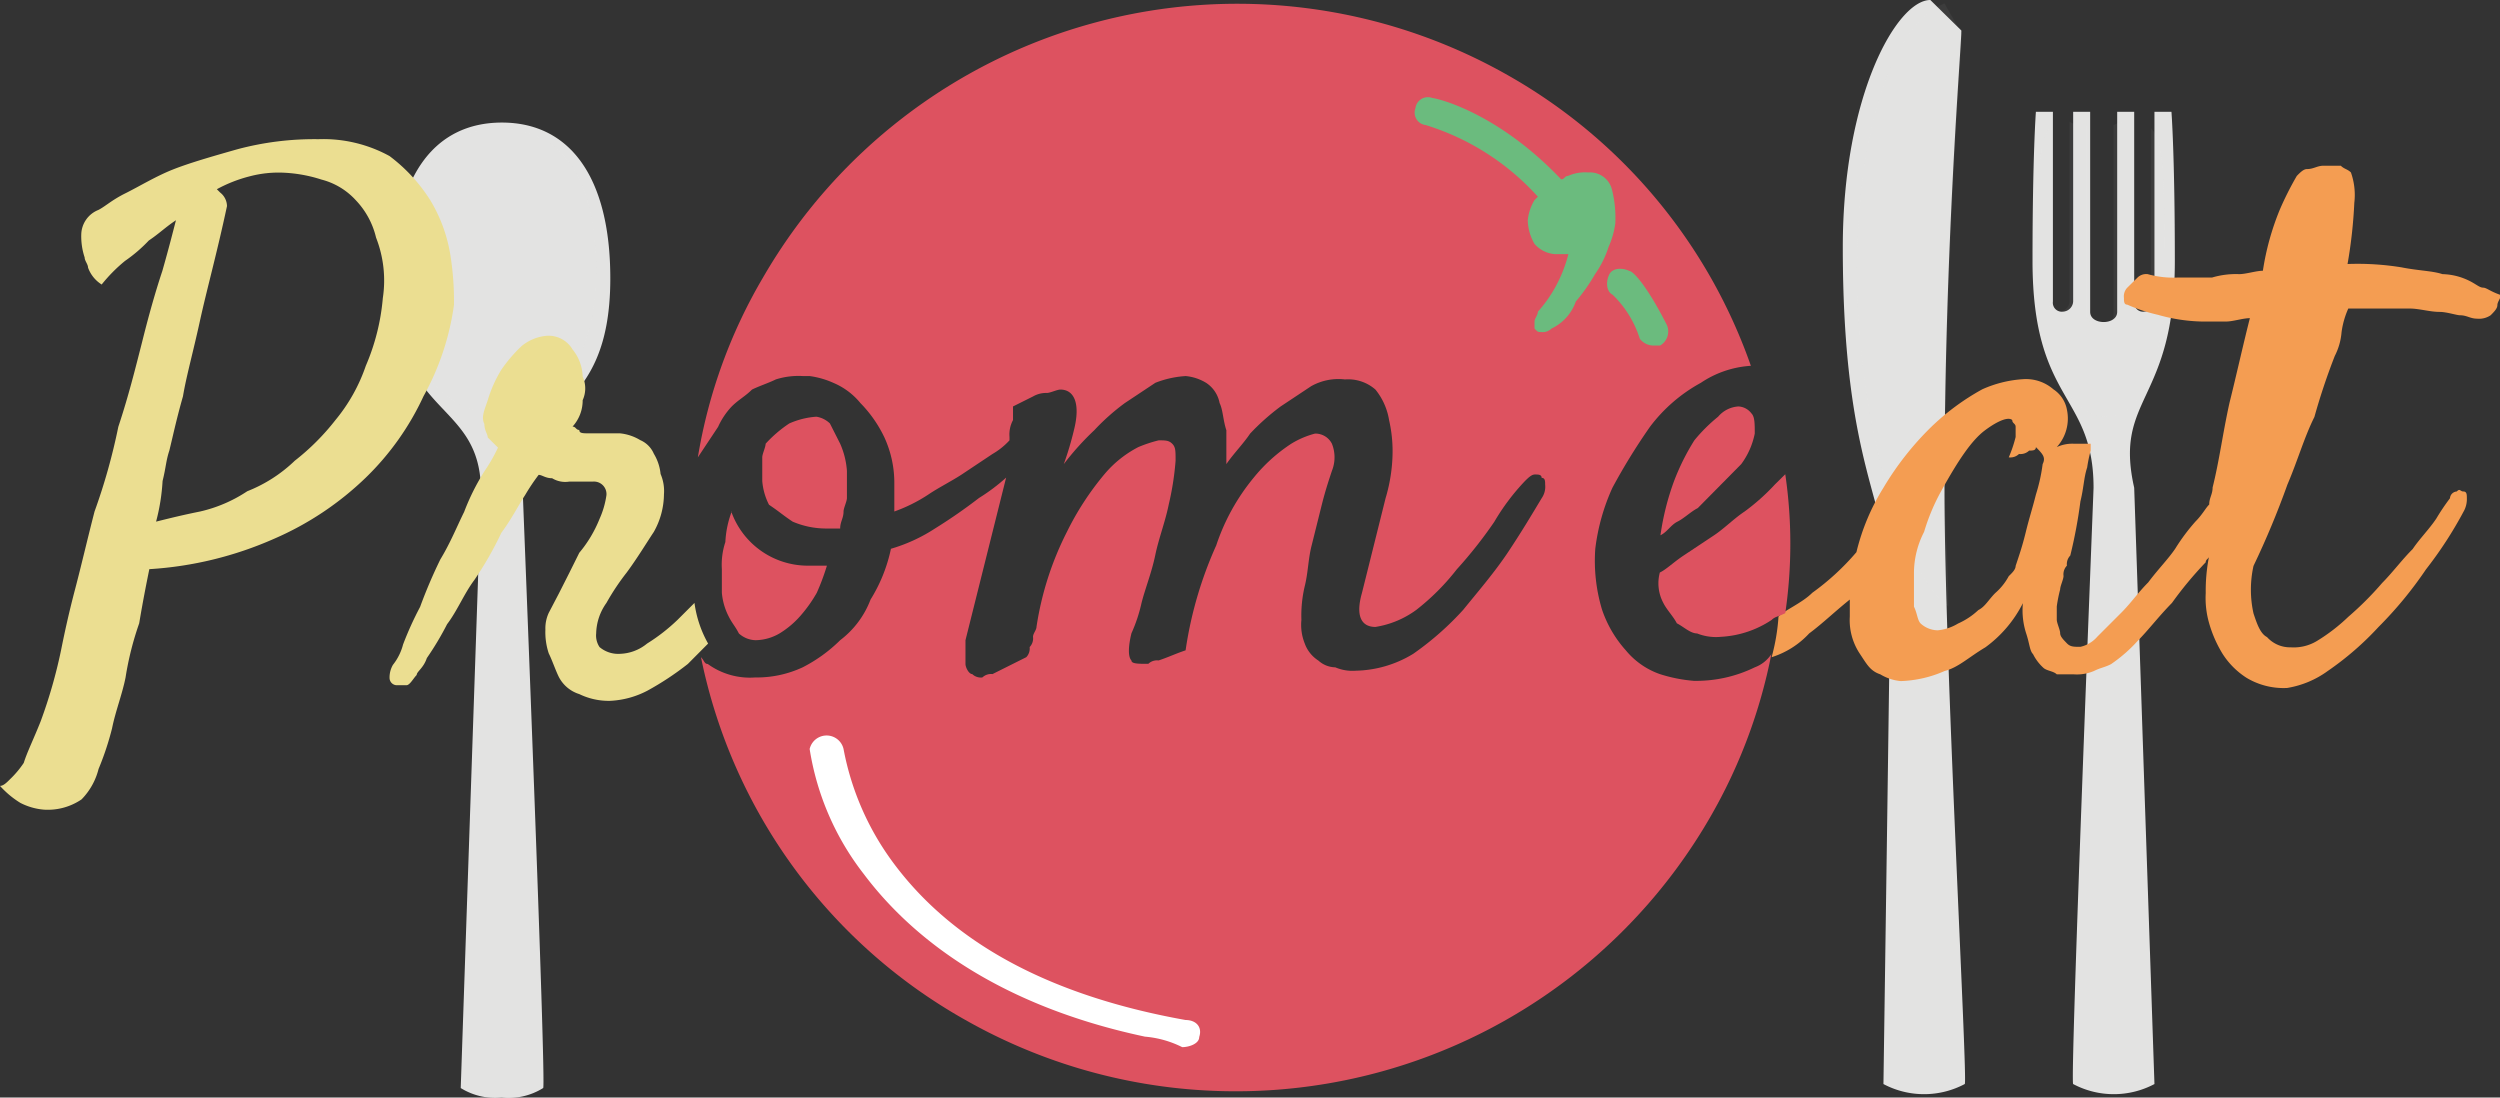 <svg id="Calque_1" data-name="Calque 1" xmlns="http://www.w3.org/2000/svg" viewBox="0 0 199.9 87.76"><rect x="0" y="0" width="199.9" height="87.76" fill="#333333" stroke="none"/><defs><style>.cls-1,.cls-2{fill:#e3e3e2;}.cls-2{opacity:0.05;isolation:isolate;}.cls-3{fill:#ebde91;}.cls-4{fill:#f49d52;}.cls-5{fill:#dd5260;}.cls-6{fill:#fff;}.cls-7{fill:#6bbb7e;}</style></defs><path class="cls-1" d="M40.09,87.76A5.2,5.2,0,0,1,36.84,87l1.62-47.67c0-7.59-7-5.69-7-17.07,0-8.12,3.25-12.46,8.67-12.46s8.67,4.34,8.67,12.46c0,11.38-7,9.48-7,17.07,0,.27,1.9,47.67,1.63,47.67A5.22,5.22,0,0,1,40.09,87.76Z"/><path class="cls-2" d="M47.67,21.67c0,7.31-3.52,11.38-7.85,11.38S32,29.25,32,21.67c0-7.86,3.52-11.38,7.86-11.38C44.42,10.29,47.67,13.54,47.67,21.67Z"/><path class="cls-1" d="M156.83,2.44c0,1.35-1.35,17.33-1.35,36.56,0,13.82,1.89,47.68,1.62,47.68a6.93,6.93,0,0,1-6.5,0s.54-37.38.54-39.28c0-7.31-3.79-9.75-3.79-27.63,0-12.19,4.34-19.77,7-19.77"/><path class="cls-2" d="M155.48.27c-4.07,1.63-7,10-7,21.4,0,12.73,4.06,24.65,7.31,26.82,0-3.53-.27-6.51-.27-9.21,0-19.24,1.35-35.22,1.35-36.57"/><path class="cls-1" d="M173.9,20.86c0-8.4-.27-11.92-.27-11.92h-1.36V24.11a.86.86,0,0,1-.81.81.72.72,0,0,1-.81-.81V8.94h-1.36v16c0,.54-.54.81-1.08.81s-1.08-.27-1.08-.81v-16h-1.36V24.11a.86.86,0,0,1-.81.81.72.72,0,0,1-.81-.81V8.94h-1.36s-.27,3.52-.27,11.92c0,11.37,4.88,10.56,4.88,18.14,0,.28-1.9,47.68-1.63,47.68a6.93,6.93,0,0,0,6.5,0L170.65,39C169,31.69,173.9,32.23,173.9,20.86Z"/><path class="cls-2" d="M173.08,23c0-8.66,0-11.64-1.08-12.73V24.11a.86.86,0,0,1-.81.81.72.72,0,0,1-.81-.81V9.75A2.45,2.45,0,0,0,169,10V25.19c0,.54-.54.81-1.08.81s-1.09-.27-1.09-.81V10a2,2,0,0,1-1.35-.27V24.11a.86.86,0,0,1-.81.81.72.72,0,0,1-.82-.81V10.29c-.81,1.09-1.08,4.07-1.08,12.73,0,4.88,2.44,10.3,5.69,10.3S173.08,27.63,173.08,23Z"/><path class="cls-3" d="M36.3,24.38A23.37,23.37,0,0,0,36,20.32,12.23,12.23,0,0,0,34.4,16a13.29,13.29,0,0,0-3.25-3.52,11,11,0,0,0-5.69-1.35,23.78,23.78,0,0,0-6.5.81c-1.9.54-3.79,1.08-5.15,1.62s-2.7,1.36-3.79,1.9S8.4,16.52,7.86,16.79a2.16,2.16,0,0,0-1.36,1.9,5.35,5.35,0,0,0,.27,1.9c0,.27.27.54.27.81a2.66,2.66,0,0,0,1.09,1.35A12.47,12.47,0,0,1,10,20.86a11.87,11.87,0,0,0,1.9-1.63c.81-.54,1.35-1.08,2.17-1.62-.28,1.08-.55,2.16-1.09,4.06q-.81,2.43-1.62,5.69c-.55,2.16-1.09,4.33-1.9,6.77a48.16,48.16,0,0,1-1.9,6.77C7,43.07,6.5,45.23,6,47.13S5.15,50.65,4.88,52a39.73,39.73,0,0,1-1.63,5.68C2.71,59.05,2.17,60.13,1.9,61A7.75,7.75,0,0,1,.81,62.3c-.27.27-.54.54-.81.54A7.31,7.31,0,0,0,1.63,64.2a5,5,0,0,0,1.89.54,4.8,4.8,0,0,0,3-.82,5.32,5.32,0,0,0,1.36-2.43,23.14,23.14,0,0,0,1.08-3.25c.27-1.36.81-2.71,1.08-4.07a24.52,24.52,0,0,1,1.09-4.33c.27-1.63.54-3,.81-4.33a29,29,0,0,0,10-2.44,24.56,24.56,0,0,0,7.31-4.88,21.81,21.81,0,0,0,4.61-6.5A20.92,20.92,0,0,0,36.3,24.38Zm-5.69-.54a17.42,17.42,0,0,1-1.36,5.41,13.79,13.79,0,0,1-2.43,4.34,18.78,18.78,0,0,1-3.25,3.25,11.6,11.6,0,0,1-3.8,2.44A11.39,11.39,0,0,1,16,40.9c-1.35.27-2.44.54-3.52.81A16.14,16.14,0,0,0,13,38.46c.27-1.08.27-1.62.54-2.43.27-1.09.55-2.44,1.09-4.34.27-1.62.81-3.52,1.35-6s1.36-5.41,2.17-9.21a1.4,1.4,0,0,0-.54-1.08l-.27-.27A11.28,11.28,0,0,1,20,14.09a9,9,0,0,1,2.71-.28,11.5,11.5,0,0,1,3,.55A5.59,5.59,0,0,1,28.44,16a6.49,6.49,0,0,1,1.63,3A9.42,9.42,0,0,1,30.61,23.84Z"/><path class="cls-3" d="M55.53,48.21l-1.36,1.36a14.84,14.84,0,0,1-2.43,1.89,3.59,3.59,0,0,1-2.17.82,2.31,2.31,0,0,1-1.63-.54,1.66,1.66,0,0,1-.27-1.09,4.35,4.35,0,0,1,.82-2.44,19,19,0,0,1,1.62-2.43c.81-1.09,1.63-2.44,2.17-3.25a6.22,6.22,0,0,0,.81-3,3.44,3.44,0,0,0-.27-1.63,3.84,3.84,0,0,0-.54-1.62,2.07,2.07,0,0,0-1.09-1.09,3.84,3.84,0,0,0-1.62-.54H47.13c-.54,0-.81,0-.81-.27-.27,0-.27-.27-.54-.27A3.09,3.09,0,0,0,46.59,32a2.28,2.28,0,0,0,0-1.89,3.59,3.59,0,0,0-.81-2.17,2.22,2.22,0,0,0-2.17-1.08,3.65,3.65,0,0,0-1.9.81,11.74,11.74,0,0,0-1.62,1.89A10.24,10.24,0,0,0,39,32c-.27.81-.54,1.36-.27,1.9,0,.54.27.81.27,1.08l.82.81a13.89,13.89,0,0,1-1.09,1.9,18.11,18.11,0,0,0-1.62,3.25c-.54,1.08-1.08,2.44-1.9,3.79a39.78,39.78,0,0,0-1.62,3.8,26.57,26.57,0,0,0-1.36,3,4.38,4.38,0,0,1-.81,1.63,2,2,0,0,0-.27,1.08.59.59,0,0,0,.54.55h.81c.27,0,.55-.55.82-.82,0-.27.54-.54.81-1.35a23.94,23.94,0,0,0,1.62-2.71c.82-1.08,1.36-2.44,2.17-3.52a27.75,27.75,0,0,0,2.17-3.79c.81-1.09,1.35-2.17,1.89-3a16.61,16.61,0,0,1,1.09-1.63c.27,0,.54.27,1.08.27a2,2,0,0,0,1.36.27H47.4a1,1,0,0,1,1.09,1.09,7,7,0,0,1-.55,1.89,10,10,0,0,1-1.62,2.71l-.81,1.63-.82,1.62L43.88,49a2.94,2.94,0,0,0-.27,1.35,5.35,5.35,0,0,0,.27,1.9c.27.54.54,1.35.81,1.89a2.77,2.77,0,0,0,1.63,1.36,5.41,5.41,0,0,0,2.44.54,7.12,7.12,0,0,0,3-.81A23.26,23.26,0,0,0,55,53.09l1.62-1.63A9.09,9.09,0,0,1,55.53,48.21Z"/><path class="cls-4" d="M198.55,23c-.28,0-.55-.27-1.09-.54a5.09,5.09,0,0,0-2.16-.54c-.82-.27-1.9-.27-3.26-.54a21.88,21.88,0,0,0-4.33-.27,38.2,38.2,0,0,0,.54-4.88,5.4,5.4,0,0,0-.27-2.44c-.27-.27-.54-.27-.81-.54h-1.36c-.54,0-.81.27-1.35.27-.27,0-.54.27-.81.55a25.49,25.49,0,0,0-1.36,2.7,21.13,21.13,0,0,0-1.35,4.88c-.54,0-1.35.27-1.9.27a6.71,6.71,0,0,0-2.16.27h-2.71a7.54,7.54,0,0,1-2.44-.27,1,1,0,0,0-.81.27l-.82.81a1,1,0,0,0-.27.82c0,.27,0,.54.27.54a12.94,12.94,0,0,0,2.44.81,13.83,13.83,0,0,0,3.52.54H178c.54,0,1.35-.27,1.9-.27-.55,2.17-1.09,4.61-1.63,6.77-.54,2.44-.81,4.61-1.35,6.77,0,.55-.27.82-.27,1.36-.28.27-.55.81-1.09,1.35a15.69,15.69,0,0,0-1.62,2.17c-.54.81-1.36,1.63-2.17,2.71-.81.81-1.35,1.62-2.17,2.44l-1.89,1.89a2.52,2.52,0,0,1-1.36.82c-.54,0-.81,0-1.08-.28s-.54-.54-.54-.81-.27-.81-.27-1.08V48.49a11.5,11.5,0,0,1,.27-1.36c0-.27.27-.81.27-1.08a1,1,0,0,1,.27-.82,1,1,0,0,1,.27-.81,38.59,38.59,0,0,0,.81-4.33c.27-1.09.27-1.9.54-2.71a11.33,11.33,0,0,1,.28-1.35v-.55h-1.36a2.94,2.94,0,0,0-1.35.27,3.4,3.4,0,0,0,.81-3,2.48,2.48,0,0,0-1.08-1.62,3.34,3.34,0,0,0-2.44-.81,9.38,9.38,0,0,0-3.25.81,19.15,19.15,0,0,0-4.07,3A23.72,23.72,0,0,0,150.6,39a17.48,17.48,0,0,0-2.16,5.15h0a19.81,19.81,0,0,1-3.53,3.25c-.81.81-2.16,1.36-2.7,1.9a16.34,16.34,0,0,1-.55,3.25,6.89,6.89,0,0,0,3-1.9c1.09-.81,1.9-1.62,3.25-2.71V49.3a4.84,4.84,0,0,0,.82,3c.54.81.81,1.35,1.62,1.62a3.83,3.83,0,0,0,1.63.54,9.41,9.41,0,0,0,3.52-.81c1.08-.27,1.89-1.08,3.25-1.89a9.85,9.85,0,0,0,3-3.53,6,6,0,0,0,.27,2.44c.27.81.27,1.36.54,1.63a3.73,3.73,0,0,0,.81,1.08c.27.27.82.27,1.09.54h1.35a3.48,3.48,0,0,0,1.63-.27c.54-.27.81-.27,1.35-.54a11.87,11.87,0,0,0,2.17-1.9c.81-.81,1.62-1.89,2.71-3a29.57,29.57,0,0,1,2.7-3.25c0-.27.28-.27.28-.54a14.16,14.16,0,0,0-.28,3,7.28,7.28,0,0,0,.28,2.44,9.81,9.81,0,0,0,1.08,2.44,6.31,6.31,0,0,0,1.89,1.89,5.75,5.75,0,0,0,3.26.82,7.61,7.61,0,0,0,3.25-1.36,24,24,0,0,0,4.06-3.52,31.23,31.23,0,0,0,3.79-4.6,31.75,31.75,0,0,0,3-4.61,2,2,0,0,0,.27-1.08c0-.27,0-.54-.27-.54s-.27-.28-.54,0a.58.58,0,0,0-.54.54,17.4,17.4,0,0,0-1.09,1.62c-.54.82-1.35,1.63-1.89,2.44-.82.81-1.63,1.9-2.44,2.71a25.64,25.64,0,0,1-2.71,2.71,14.48,14.48,0,0,1-2.44,1.89,3.58,3.58,0,0,1-2.16.55,2.47,2.47,0,0,1-1.9-.82c-.54-.27-.81-1.08-1.08-1.89a8.79,8.79,0,0,1,0-3.8,67.84,67.84,0,0,0,2.71-6.5c.81-1.89,1.35-3.79,2.16-5.41a51.32,51.32,0,0,1,1.63-4.88,5,5,0,0,0,.54-1.89,6.83,6.83,0,0,1,.54-1.9h4.88c.81,0,1.62.27,2.43.27.55,0,1.36.27,1.63.27.54,0,.81.27,1.35.27a1.65,1.65,0,0,0,1.09-.27c.27-.27.54-.54.54-.81s.27-.54.27-.81C199.09,23.29,198.82,23,198.55,23ZM163.33,37.11a14,14,0,0,1-.54,2.44c-.27,1.08-.54,1.89-.81,3s-.54,1.89-.81,2.7c0,.28-.27.55-.55.82a4.74,4.74,0,0,1-1.08,1.35c-.54.54-.81,1.09-1.35,1.36a5.82,5.82,0,0,1-1.63,1.08,3.84,3.84,0,0,1-1.62.54,2.07,2.07,0,0,1-1.36-.54c-.27-.27-.27-.81-.54-1.35V45.78a7.2,7.2,0,0,1,.81-3.25,16.4,16.4,0,0,1,1.36-3.25c1.35-2.44,2.43-4.07,3.52-4.88s1.89-1.08,2.17-.81c0,.27.27.27.27.54v.81a10.26,10.26,0,0,1-.55,1.63,1,1,0,0,0,.82-.27,1,1,0,0,0,.81-.27c.27,0,.54,0,.54-.28C163.33,36.3,163.6,36.57,163.33,37.11Z"/><path class="cls-5" d="M139.23,37.11a6.14,6.14,0,0,0,1.08-2.44c0-.81,0-1.35-.27-1.62A1.38,1.38,0,0,0,139,32.5a2.31,2.31,0,0,0-1.62.82,13,13,0,0,0-1.9,1.89,18.46,18.46,0,0,0-1.62,3.25,21,21,0,0,0-1.09,4.34c.55-.27.82-.82,1.36-1.09s1.08-.81,1.62-1.08Z"/><path class="cls-5" d="M133,48.21c.27.55.81,1.09,1.08,1.63.54.27,1.08.81,1.62.81a4.07,4.07,0,0,0,1.9.27,8.07,8.07,0,0,0,4.06-1.35c.27-.27.55-.27,1.09-.54a38.3,38.3,0,0,0,0-11.11l-.82.81a17,17,0,0,1-2.43,2.17c-.82.54-1.63,1.36-2.44,1.9l-2.44,1.62c-.81.54-1.35,1.09-1.9,1.36A3.33,3.33,0,0,0,133,48.21Z"/><path class="cls-5" d="M63.38,41.71a6.81,6.81,0,0,0,2.71.55h1.09c0-.55.27-.82.27-1.36,0-.27.27-.81.27-1.08V37.65a6.47,6.47,0,0,0-.54-2.17l-.82-1.62a2,2,0,0,0-1.08-.54,6.41,6.41,0,0,0-2.17.54,10.09,10.09,0,0,0-1.89,1.62c0,.27-.27.82-.27,1.09v1.89a5.05,5.05,0,0,0,.54,1.9C62.3,40.9,62.57,41.17,63.38,41.71Z"/><path class="cls-5" d="M58.51,40.9A7.94,7.94,0,0,0,58,43.34a5.77,5.77,0,0,0-.28,2.17V47.4a5.07,5.07,0,0,0,.55,1.9c.27.54.54.81.81,1.35a2.06,2.06,0,0,0,1.35.54,3.91,3.91,0,0,0,1.9-.54,7.16,7.16,0,0,0,1.62-1.35,11,11,0,0,0,1.36-1.9,18.15,18.15,0,0,0,.81-2.17H64.47a6.5,6.5,0,0,1-6-4.33Z"/><path class="cls-5" d="M140.31,53.36a10.67,10.67,0,0,1-4.88,1.08,12.06,12.06,0,0,1-2.71-.54A6.17,6.17,0,0,1,130,52a9.34,9.34,0,0,1-1.9-3.25,13.52,13.52,0,0,1-.54-4.88A16.59,16.59,0,0,1,128.93,39a49,49,0,0,1,3-4.87A12.69,12.69,0,0,1,136,30.61,8.05,8.05,0,0,1,140,29.25,43,43,0,0,0,120.54,6,43.8,43.8,0,0,0,61,22.21,41.61,41.61,0,0,0,55.8,36.57h0l1.62-2.44a5.88,5.88,0,0,1,1.09-1.63c.54-.54,1.08-.81,1.62-1.35.54-.27,1.36-.54,1.9-.81a6,6,0,0,1,2.17-.27h.54a6.87,6.87,0,0,1,1.89.54,5.61,5.61,0,0,1,2.17,1.62,10.15,10.15,0,0,1,1.9,2.71,8.7,8.7,0,0,1,.81,3.79V40.9a12.68,12.68,0,0,0,2.71-1.35c.81-.55,1.89-1.09,2.71-1.63l2.43-1.62a5.76,5.76,0,0,0,1.36-1.09v-.27A2.43,2.43,0,0,1,81,33.59V32.5l1.62-.81a2.09,2.09,0,0,1,1.09-.27c.27,0,.81-.27,1.08-.27,1.08,0,1.63,1.08,1.08,3.25a25,25,0,0,1-.81,2.71,22.1,22.1,0,0,1,2.44-2.71,17.62,17.62,0,0,1,2.44-2.17l2.44-1.62a7.88,7.88,0,0,1,2.43-.54,3.83,3.83,0,0,1,1.63.54,2.48,2.48,0,0,1,1.08,1.62c.27.54.27,1.36.54,2.17v2.71c.55-.81,1.36-1.63,1.9-2.44a18.3,18.3,0,0,1,2.44-2.17l2.44-1.62a4.44,4.44,0,0,1,2.7-.54,3.31,3.31,0,0,1,2.44.81,5.18,5.18,0,0,1,1.09,2.44,11.11,11.11,0,0,1,.27,3,13.25,13.25,0,0,1-.55,3.25l-1.89,7.58c-.54,1.9,0,2.71,1.08,2.71a7.51,7.51,0,0,0,3.25-1.35,18.45,18.45,0,0,0,3.25-3.25,35.3,35.3,0,0,0,3-3.8,17.69,17.69,0,0,1,2.44-3.25c.27-.27.54-.54.81-.54s.54,0,.54.27c.28,0,.28.27.28.54a1.6,1.6,0,0,1-.28,1.09c-.81,1.35-1.62,2.71-2.7,4.33S118.1,47.4,117,48.76A23.67,23.67,0,0,1,113,52.28a9.14,9.14,0,0,1-4.6,1.35,3.46,3.46,0,0,1-1.63-.27,2.06,2.06,0,0,1-1.35-.54,2.7,2.7,0,0,1-1.09-1.36,4,4,0,0,1-.27-1.89,10.2,10.2,0,0,1,.27-2.71c.27-1.08.27-2.17.55-3.25l.81-3.25c.27-1.08.54-1.9.81-2.71a2.92,2.92,0,0,0,0-2.17,1.48,1.48,0,0,0-1.35-.81,7,7,0,0,0-1.9.81,13,13,0,0,0-3,2.71,16.83,16.83,0,0,0-3,5.42A31.45,31.45,0,0,0,94.8,52c-.81.27-1.35.54-2.16.81a1,1,0,0,0-.82.27c-.81,0-1.35,0-1.35-.27-.27-.27-.27-1.08,0-2.17a12.45,12.45,0,0,0,.81-2.44c.27-1.08.81-2.43,1.09-3.79s.81-2.71,1.08-4.06A22.73,22.73,0,0,0,94,36.84c0-.81,0-1.09-.27-1.36s-.54-.27-1.08-.27a10.61,10.61,0,0,0-1.63.54,8.81,8.81,0,0,0-2.71,2.17,22.87,22.87,0,0,0-3,4.61,24.93,24.93,0,0,0-2.43,7.58h0c0,.27-.28.54-.28.81a1,1,0,0,1-.27.82,1,1,0,0,1-.27.81L79.36,53.9a1,1,0,0,0-.81.27,1,1,0,0,1-.81-.27c-.27,0-.54-.54-.54-.81v-1.9l3.25-13a15.12,15.12,0,0,1-2.17,1.63,42,42,0,0,1-3.52,2.44,13.21,13.21,0,0,1-3.52,1.62,12.58,12.58,0,0,1-1.63,4.06,7.34,7.34,0,0,1-2.43,3.25,12,12,0,0,1-3,2.17,8.71,8.71,0,0,1-3.8.81,5.74,5.74,0,0,1-3.79-1.08c-.27,0-.27-.27-.54-.54a43.1,43.1,0,0,0,21.13,29,43.8,43.8,0,0,0,59.59-16.25,42.33,42.33,0,0,0,4.87-13A2.7,2.7,0,0,1,140.31,53.36Z"/><path class="cls-6" d="M91.55,82.89c-12.73-2.71-19.23-8.67-22.48-13a21.75,21.75,0,0,1-4.33-10,1.39,1.39,0,0,1,2.71,0,22.07,22.07,0,0,0,4.06,9.21c4.87,6.5,12.73,10.57,23.29,12.46.82,0,1.36.54,1.09,1.36,0,.54-.82.81-1.36.81A8.19,8.19,0,0,0,91.55,82.89Z"/><path class="cls-7" d="M124.06,26.27a1,1,0,0,1-.82.28c-.27,0-.27,0-.54-.28v-.54c0-.27.27-.54.27-.81a10.61,10.61,0,0,0,1.36-1.9,11.28,11.28,0,0,0,1.08-2.7h-1.08a2.37,2.37,0,0,1-1.63-.82,3.9,3.9,0,0,1-.54-1.89A3.83,3.83,0,0,1,122.7,16l.27-.27A20,20,0,0,0,114,10a1,1,0,0,1-.82-1.35,1,1,0,0,1,1.36-.81c.27,0,5.14,1.08,10.29,6.5.27,0,.27-.27.54-.27a3.35,3.35,0,0,1,1.63-.28,1.81,1.81,0,0,1,1.89,1.36,9.22,9.22,0,0,1,.27,2.71,6.87,6.87,0,0,1-.54,1.89,8,8,0,0,1-1.08,2.17A14.41,14.41,0,0,1,126,24.11,3.75,3.75,0,0,1,124.06,26.27Z"/><path class="cls-7" d="M130.29,21.67c.27,0,1.35,1.08,3,4.33a1.3,1.3,0,0,1-.55,1.63h-.54a1.4,1.4,0,0,1-1.08-.54,8.42,8.42,0,0,0-2.17-3.52c-.54-.28-.54-1.09-.27-1.63S129.75,21.4,130.29,21.67Z"/></svg>